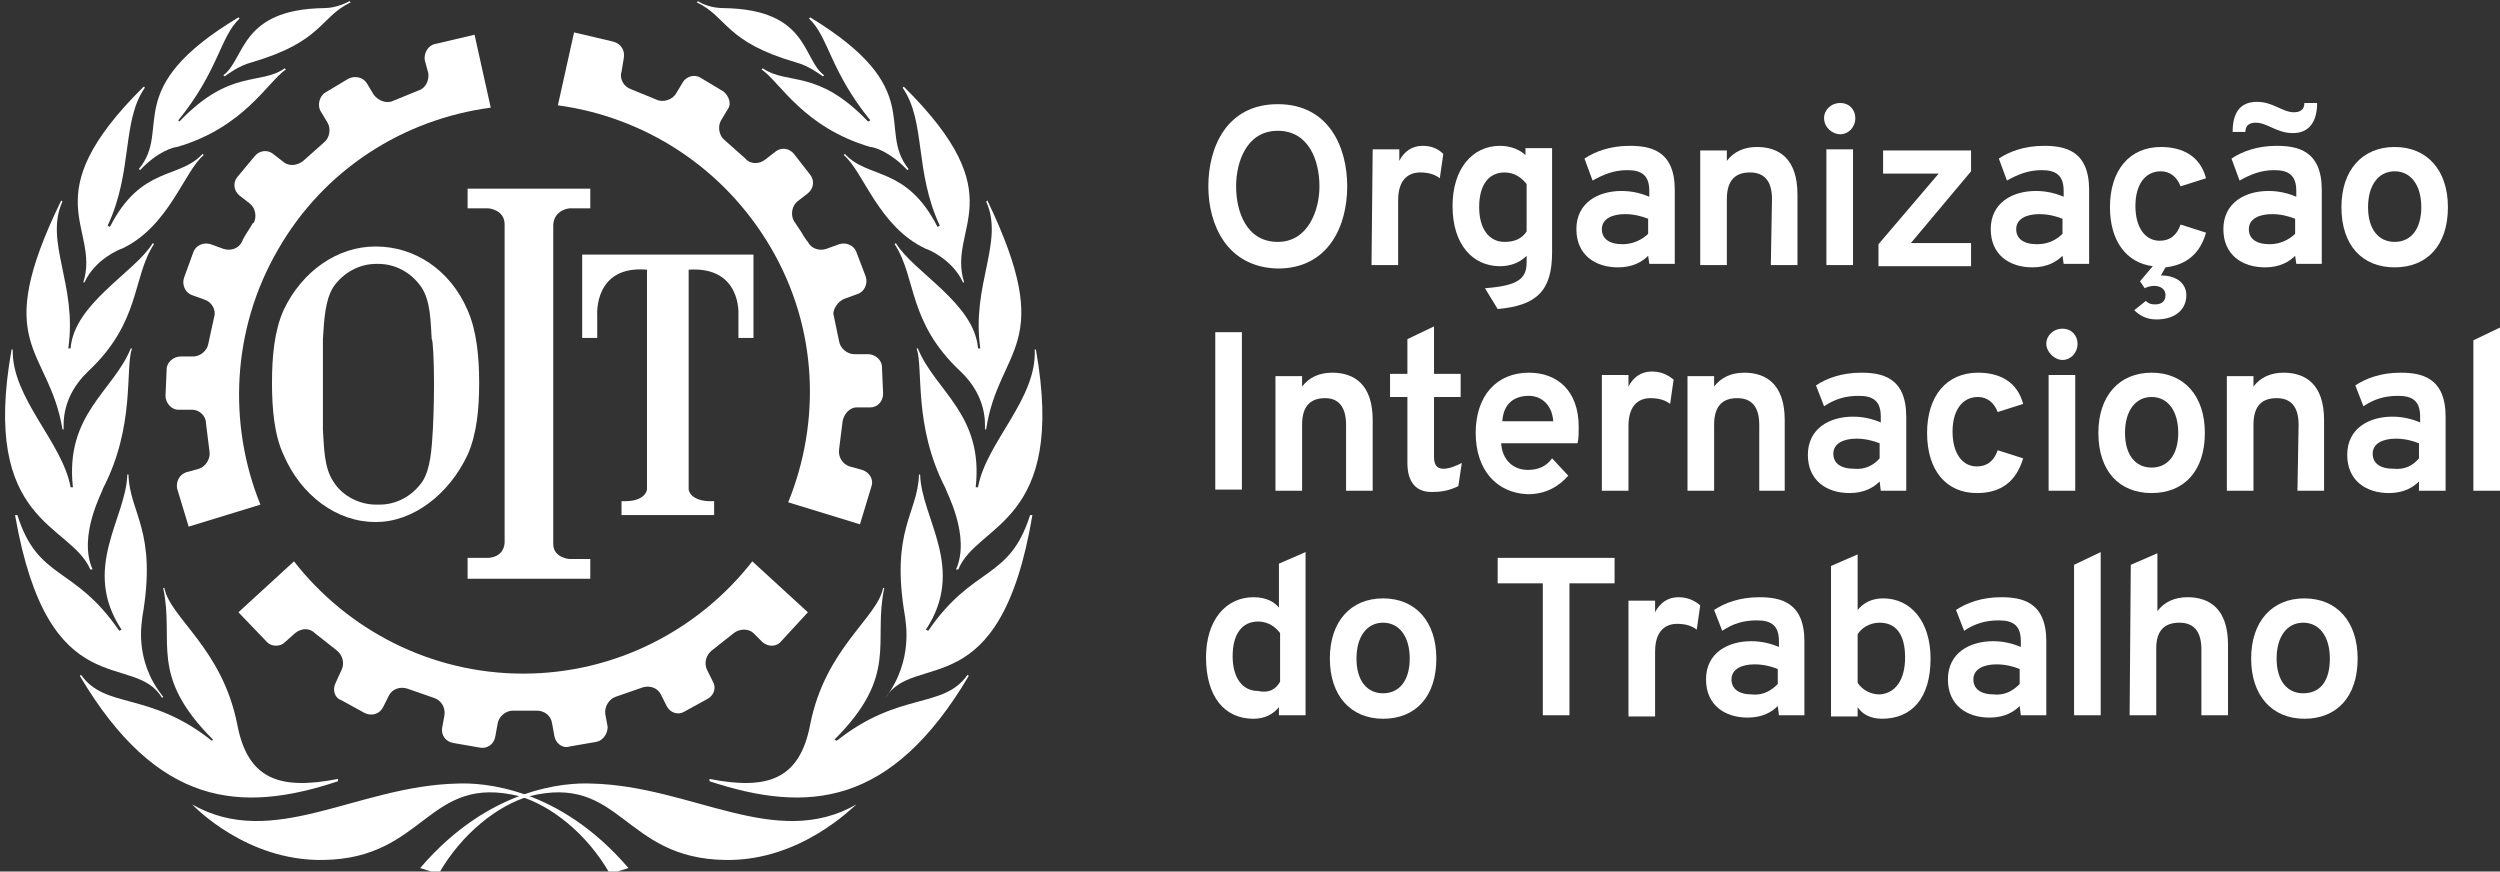 <?xml version="1.0" encoding="utf-8"?>
<!-- Generator: Adobe Illustrator 24.0.1, SVG Export Plug-In . SVG Version: 6.00 Build 0)  -->
<svg version="1.1" id="Calque_1" xmlns="http://www.w3.org/2000/svg" xmlns:xlink="http://www.w3.org/1999/xlink" x="0px" y="0px"
	 viewBox="0 0 216 75.3" style="enable-background:new 0 0 216 75.3;" xml:space="preserve">
<rect x="0" y="0" width="216" height="75.3" fill="#333333" stroke="none"/>
<style type="text/css">
	.st0{display:none;}
	.st1{fill:#FFFFFF;}
</style>
<g id="Grid_Background" class="st0">
</g>
<g id="Lockup">
	<g>
		<path class="st1" d="M104.4,16.1c0-3.4,1.6-7.1,6-7.1c4.4,0,6,3.7,6,7.1s-1.6,7.1-6,7.1C106,23.1,104.4,19.4,104.4,16.1z
			 M114,16.1c0-2.2-0.9-4.8-3.6-4.8c-2.7,0-3.6,2.7-3.6,4.8c0,2.2,0.9,4.8,3.6,4.8C113,20.9,114,18.2,114,16.1z"/>
		<path class="st1" d="M118.6,12.9h2.3v1c0.4-0.8,1.1-1.3,2-1.3c0.7,0,1.3,0.2,1.8,0.7l-0.3,2.1c-0.4-0.3-0.9-0.5-1.7-0.5
			c-0.9,0-1.9,0.5-1.9,2.4v5.6h-2.3L118.6,12.9L118.6,12.9z"/>
		<path class="st1" d="M128.3,24.9c2.8-0.2,3.6-0.8,3.6-2.2v-0.6c-0.6,0.6-1.4,0.9-2.3,0.9c-2.3,0-4.1-1.8-4.1-5.2
			c0-3.2,1.7-5.2,4.1-5.2c1,0,1.8,0.4,2.2,0.8v-0.6h2.3v9c0,3.3-1.3,4.6-4.7,4.9L128.3,24.9z M131.9,20v-4.1c-0.4-0.5-1-1-1.9-1
			c-1.4,0-2.2,1.1-2.2,3c0,1.8,0.8,3,2.2,3C130.9,20.9,131.5,20.6,131.9,20z"/>
		<path class="st1" d="M142.4,22.1c-0.5,0.5-1.3,1-2.6,1c-2,0-3.6-1.1-3.6-3.3c0-2.3,1.9-3.3,3.9-3.3c0.9,0,1.7,0.2,2.4,0.5v-0.5
			c0-1.3-0.6-1.8-1.9-1.8c-1.2,0-2.1,0.4-3,0.9l-0.7-1.9c0.9-0.6,2.2-1.1,3.9-1.1c1.8,0,3.9,0.4,3.9,3.8v6.4h-2.2L142.4,22.1
			L142.4,22.1z M142.4,20.2v-1.3c-0.5-0.2-1.2-0.4-2-0.4c-1.1,0-2,0.4-2,1.3c0,0.8,0.6,1.3,1.8,1.3
			C141.1,21.1,141.9,20.7,142.4,20.2z"/>
		<path class="st1" d="M153.1,17.2c0-1.6-0.7-2.3-1.9-2.3c-1.2,0-2,0.6-2,2.3v5.7h-2.3v-9.9h2.3v0.9c0.6-0.8,1.5-1.2,2.6-1.2
			c1.9,0,3.5,1,3.5,4.1v6.1h-2.3L153.1,17.2L153.1,17.2z"/>
		<path class="st1" d="M157.6,10.2c0-0.7,0.6-1.3,1.4-1.3s1.3,0.6,1.3,1.3c0,0.8-0.6,1.4-1.3,1.4S157.6,11,157.6,10.2z M157.8,12.9
			h2.3v10h-2.3V12.9z"/>
		<path class="st1" d="M162.3,21.1l5.2-6.1h-4.8v-2h7.6v1.8l-5.2,6.2h5.2v2h-8L162.3,21.1L162.3,21.1z"/>
		<path class="st1" d="M178.2,22.1c-0.5,0.5-1.3,1-2.6,1c-2,0-3.6-1.1-3.6-3.3c0-2.3,1.9-3.3,3.9-3.3c0.9,0,1.7,0.2,2.4,0.5v-0.5
			c0-1.3-0.6-1.8-1.9-1.8c-1.2,0-2.1,0.4-3,0.9l-0.7-1.9c0.9-0.6,2.2-1.1,3.9-1.1c1.8,0,3.9,0.4,3.9,3.8v6.4h-2.2L178.2,22.1
			L178.2,22.1z M178.2,20.2v-1.3c-0.5-0.2-1.2-0.4-2-0.4c-1.1,0-2,0.4-2,1.3c0,0.8,0.6,1.3,1.8,1.3C177,21.1,177.7,20.7,178.2,20.2z
			"/>
		<path class="st1" d="M184.4,26.8l1-0.8c0.2,0.2,0.4,0.3,0.8,0.3c0.6,0,0.9-0.3,0.9-0.8c0-0.5-0.4-0.8-1-0.8
			c-0.3,0-0.6,0.1-0.8,0.2l-0.4-0.6l1.1-1.3c-2.3-0.3-3.7-2.2-3.7-5.1c0-3.2,1.7-5.2,4.4-5.2c1.9,0,3.4,0.8,3.9,2.7l-2.2,0.7
			c-0.3-0.8-0.9-1.3-1.7-1.3c-1.4,0-2.2,1.2-2.2,3s0.8,3,2.1,3c0.9,0,1.5-0.5,1.8-1.4l2.2,0.7c-0.5,1.8-1.7,2.8-3.5,3l-0.4,0.7
			c1.5,0,2.2,0.8,2.2,1.7c0,1.2-0.9,2.1-2.6,2.1C185.4,27.6,184.8,27.2,184.4,26.8z"/>
		<path class="st1" d="M198.3,22.1c-0.5,0.5-1.3,1-2.6,1c-2,0-3.6-1.1-3.6-3.3c0-2.3,1.9-3.3,3.9-3.3c0.9,0,1.7,0.2,2.4,0.5v-0.5
			c0-1.3-0.6-1.8-1.9-1.8c-1.2,0-2.1,0.4-3,0.9l-0.7-1.9c0.9-0.6,2.2-1.1,3.9-1.1c1.8,0,3.9,0.4,3.9,3.8v6.4h-2.2L198.3,22.1
			L198.3,22.1z M194.9,10.6c-0.5,0-0.9,0.2-0.9,0.8h-1.1c0-1.6,0.6-2.6,2.1-2.6c1.4,0,2.2,0.9,3.2,0.9c0.5,0,0.9-0.2,0.9-0.8h1.1
			c0,1.5-0.6,2.6-2.1,2.6C196.7,11.5,195.9,10.6,194.9,10.6z M198.3,20.2v-1.3c-0.5-0.2-1.2-0.4-2-0.4c-1.1,0-2,0.4-2,1.3
			c0,0.8,0.6,1.3,1.8,1.3C197,21.1,197.8,20.7,198.3,20.2z"/>
		<path class="st1" d="M202.3,17.9c0-3.2,1.8-5.2,4.6-5.2c2.8,0,4.6,2,4.6,5.2c0,3.3-1.8,5.2-4.6,5.2
			C204.1,23.1,202.3,21.2,202.3,17.9z M209.2,17.9c0-1.9-0.9-3.1-2.3-3.1c-1.4,0-2.3,1.2-2.3,3.1s0.9,3,2.3,3
			C208.3,20.9,209.2,19.8,209.2,17.9z"/>
		<path class="st1" d="M105,28.7h2.3v13.6H105V28.7z"/>
		<path class="st1" d="M116.3,36.7c0-1.6-0.7-2.3-1.8-2.3c-1.2,0-2,0.6-2,2.3v5.7h-2.3v-9.9h2.3v0.9c0.6-0.8,1.5-1.2,2.6-1.2
			c1.9,0,3.5,1,3.5,4.1v6.1h-2.3L116.3,36.7L116.3,36.7z"/>
		<path class="st1" d="M121.6,40v-5.7h-1.5v-2h1.5v-3l2.3-1.1v4.1h2.3v2h-2.3v5.2c0,0.6,0.2,1,0.8,1c0.5,0,1-0.2,1.6-0.5l-0.3,2
			c-0.6,0.3-1.3,0.5-2.1,0.5C122.3,42.6,121.6,41.6,121.6,40z"/>
		<path class="st1" d="M127.5,37.4c0-3.2,1.8-5.2,4.6-5.2c2.4,0,4.3,1.5,4.3,4.7c0,0.4,0,1-0.1,1.4h-6.6c0.1,1.5,1.1,2.3,2.3,2.3
			c0.9,0,1.6-0.3,2.1-1l1.4,1.5c-0.8,0.9-1.9,1.6-3.5,1.6C129.3,42.6,127.5,40.6,127.5,37.4z M134.2,36.4c-0.1-1.5-1.1-2.2-2.1-2.2
			c-1.2,0-2.2,0.6-2.3,2.2H134.2z"/>
		<path class="st1" d="M138.4,32.4h2.3v1c0.4-0.8,1.1-1.3,2-1.3c0.7,0,1.3,0.2,1.9,0.7l-0.3,2.1c-0.4-0.3-0.9-0.5-1.7-0.5
			c-0.9,0-1.9,0.5-1.9,2.4v5.6h-2.3V32.4L138.4,32.4z"/>
		<path class="st1" d="M152,36.7c0-1.6-0.7-2.3-1.9-2.3c-1.2,0-2,0.6-2,2.3v5.7h-2.3v-9.9h2.3v0.9c0.6-0.8,1.5-1.2,2.6-1.2
			c1.9,0,3.5,1,3.5,4.1v6.1H152L152,36.7L152,36.7z"/>
		<path class="st1" d="M162.4,41.6c-0.5,0.5-1.3,1-2.6,1c-2,0-3.6-1.1-3.6-3.3c0-2.3,1.9-3.3,3.9-3.3c0.9,0,1.7,0.2,2.4,0.5V36
			c0-1.3-0.6-1.8-1.9-1.8c-1.2,0-2.1,0.3-3,0.9l-0.7-1.8c0.9-0.6,2.2-1.1,3.9-1.1c1.8,0,3.9,0.4,3.9,3.8v6.4h-2.2L162.4,41.6
			L162.4,41.6z M162.4,39.6v-1.3c-0.5-0.2-1.2-0.4-2-0.4c-1.1,0-2,0.4-2,1.3c0,0.8,0.6,1.3,1.8,1.3
			C161.1,40.6,161.9,40.2,162.4,39.6z"/>
		<path class="st1" d="M166.5,37.4c0-3.2,1.7-5.2,4.4-5.2c1.9,0,3.4,0.8,3.9,2.7l-2.2,0.7c-0.3-0.8-0.9-1.3-1.7-1.3
			c-1.4,0-2.2,1.2-2.2,3s0.8,3,2.1,3c0.9,0,1.5-0.5,1.8-1.4l2.2,0.7c-0.6,2-1.9,3-4,3C168.2,42.6,166.5,40.7,166.5,37.4z"/>
		<path class="st1" d="M176.8,29.7c0-0.7,0.6-1.3,1.4-1.3s1.3,0.6,1.3,1.3c0,0.8-0.6,1.4-1.3,1.4S176.8,30.4,176.8,29.7z M177,32.4
			h2.3v10H177V32.4z"/>
		<path class="st1" d="M181.3,37.4c0-3.2,1.8-5.2,4.6-5.2c2.8,0,4.6,2,4.6,5.2c0,3.3-1.8,5.2-4.6,5.2
			C183.1,42.6,181.3,40.7,181.3,37.4z M188.2,37.4c0-1.9-0.9-3.1-2.3-3.1c-1.4,0-2.3,1.2-2.3,3.1s0.9,3,2.3,3
			C187.3,40.4,188.2,39.3,188.2,37.4z"/>
		<path class="st1" d="M198.6,36.7c0-1.6-0.7-2.3-1.9-2.3c-1.2,0-2,0.6-2,2.3v5.7h-2.3v-9.9h2.3v0.9c0.6-0.8,1.5-1.2,2.6-1.2
			c1.9,0,3.5,1,3.5,4.1v6.1h-2.3L198.6,36.7L198.6,36.7z"/>
		<path class="st1" d="M209,41.6c-0.5,0.5-1.3,1-2.6,1c-2,0-3.6-1.1-3.6-3.3c0-2.3,1.9-3.3,3.9-3.3c0.9,0,1.7,0.2,2.4,0.5V36
			c0-1.3-0.6-1.8-1.9-1.8c-1.2,0-2.1,0.3-3,0.9l-0.7-1.8c0.9-0.6,2.2-1.1,3.9-1.1c1.8,0,3.9,0.4,3.9,3.8v6.4H209L209,41.6L209,41.6z
			 M209,39.6v-1.3c-0.5-0.2-1.2-0.4-2-0.4c-1.1,0-2,0.4-2,1.3c0,0.8,0.6,1.3,1.8,1.3C207.8,40.6,208.5,40.2,209,39.6z"/>
		<path class="st1" d="M213.7,29.4l2.3-1.1v14.1h-2.3V29.4z"/>
		<path class="st1" d="M104.2,56.8c0-3.2,1.7-5.2,4.1-5.2c1.1,0,1.8,0.4,2.2,0.9v-3.8l2.3-1v14.1h-2.3v-0.7c-0.5,0.6-1.2,1-2.2,1
			C105.8,62.1,104.2,60.2,104.2,56.8z M110.6,58.9v-4.2c-0.3-0.4-0.9-1-1.9-1c-1.4,0-2.2,1.1-2.2,3c0,1.8,0.8,3,2.2,3
			C109.6,59.9,110.2,59.6,110.6,58.9z"/>
		<path class="st1" d="M114.9,56.9c0-3.2,1.8-5.2,4.6-5.2c2.8,0,4.6,2,4.6,5.2c0,3.3-1.8,5.2-4.6,5.2
			C116.7,62.1,114.9,60.1,114.9,56.9z M121.8,56.9c0-1.9-0.9-3.1-2.3-3.1c-1.4,0-2.3,1.2-2.3,3.1c0,1.9,0.9,3,2.3,3
			C120.9,59.9,121.8,58.8,121.8,56.9z"/>
		<path class="st1" d="M135.6,61.8h-2.3V50.4h-3.9v-2.2h10.1v2.2h-3.9L135.6,61.8L135.6,61.8z"/>
		<path class="st1" d="M140.7,51.9h2.3v1c0.4-0.8,1.1-1.3,2-1.3c0.7,0,1.3,0.2,1.9,0.7l-0.3,2.1c-0.4-0.3-0.9-0.5-1.7-0.5
			c-0.9,0-1.9,0.5-1.9,2.4v5.6h-2.3V51.9z"/>
		<path class="st1" d="M153.6,61c-0.5,0.5-1.3,1-2.6,1c-2,0-3.6-1.1-3.6-3.3c0-2.3,1.9-3.3,3.9-3.3c0.9,0,1.7,0.2,2.4,0.5v-0.5
			c0-1.3-0.6-1.8-1.9-1.8c-1.2,0-2.1,0.3-3,0.9l-0.7-1.8c0.9-0.6,2.2-1.1,3.9-1.1c1.8,0,3.9,0.4,3.9,3.8v6.4h-2.2L153.6,61L153.6,61
			z M153.6,59.1v-1.3c-0.5-0.2-1.2-0.4-2-0.4c-1.1,0-2,0.4-2,1.3c0,0.8,0.6,1.3,1.8,1.3C152.4,60.1,153.1,59.6,153.6,59.1z"/>
		<path class="st1" d="M160.5,61.1v0.8h-2.3v-13l2.3-1v4.8c0.5-0.6,1.2-1,2.2-1c2.4,0,4.1,2,4.1,5.2c0,3.4-1.6,5.2-4.2,5.2
			C161.6,62.1,160.9,61.7,160.5,61.1z M164.6,56.8c0-2-0.8-3-2.2-3c-0.9,0-1.6,0.5-1.9,1v4.2c0.4,0.6,1.1,1,1.9,1
			C163.8,59.9,164.6,58.7,164.6,56.8z"/>
		<path class="st1" d="M174.5,61c-0.5,0.5-1.3,1-2.6,1c-2,0-3.6-1.1-3.6-3.3c0-2.3,1.9-3.3,3.9-3.3c0.9,0,1.7,0.2,2.4,0.5v-0.5
			c0-1.3-0.6-1.8-1.9-1.8c-1.2,0-2.1,0.3-3,0.9l-0.7-1.8c0.9-0.6,2.2-1.1,3.9-1.1c1.8,0,3.9,0.4,3.9,3.8v6.4h-2.2L174.5,61L174.5,61
			z M174.5,59.1v-1.3c-0.5-0.2-1.2-0.4-2-0.4c-1.1,0-2,0.4-2,1.3c0,0.8,0.6,1.3,1.8,1.3C173.3,60.1,174,59.6,174.5,59.1z"/>
		<path class="st1" d="M179.2,48.8l2.3-1.1v14.1h-2.3V48.8z"/>
		<path class="st1" d="M184.1,48.8l2.3-1v5c0.6-0.8,1.5-1.2,2.6-1.2c1.9,0,3.5,1,3.5,4.1v6.1h-2.3v-5.7c0-1.6-0.7-2.3-1.9-2.3
			c-1.2,0-2,0.6-2,2.2v5.8h-2.3L184.1,48.8L184.1,48.8z"/>
		<path class="st1" d="M194.5,56.9c0-3.2,1.8-5.2,4.6-5.2c2.8,0,4.6,2,4.6,5.2c0,3.3-1.8,5.2-4.6,5.2
			C196.3,62.1,194.5,60.1,194.5,56.9z M201.3,56.9c0-1.9-0.9-3.1-2.3-3.1c-1.4,0-2.3,1.2-2.3,3.1c0,1.9,0.9,3,2.3,3
			C200.5,59.9,201.3,58.8,201.3,56.9z"/>
	</g>
	<g>
		<g>
			<path class="st1" d="M21.4,20c-0.4,0.6-0.5,0.9-0.5,0.9c-0.3,0.6-1,0.8-1.6,0.6l-1.1-0.4c-0.6-0.2-1.3,0.1-1.5,0.7L15.9,24
				c-0.2,0.6,0.1,1.3,0.7,1.5l1.1,0.4c0.6,0.2,1,0.9,0.8,1.5L18,29.7c-0.1,0.6-0.7,1.1-1.3,1.1l-1.1,0c-0.6,0-1.2,0.5-1.2,1.1
				l-0.1,2.3c0,0.6,0.5,1.2,1.1,1.2l1.2,0c0.6,0,1.2,0.5,1.2,1.2l0.3,2.4c0.1,0.6-0.3,1.3-0.9,1.5l-1.1,0.3
				c-0.6,0.2-0.9,0.8-0.8,1.4l1,3.3l6.2-1.9c-2.8-6.9-2.5-15.1,1.5-22c4-7,10.9-11.3,18.4-12.3l-1.4-6.3l-3.4,0.8
				c-0.6,0.1-1,0.8-0.9,1.4l0.3,1.1c0.1,0.6-0.2,1.3-0.8,1.5l-2.2,0.9c-0.6,0.3-1.3,0-1.7-0.5l-0.6-1c-0.3-0.5-1-0.7-1.6-0.4l-2,1.2
				c-0.5,0.3-0.7,1.1-0.4,1.6l0.6,1c0.3,0.5,0.2,1.3-0.3,1.7l-1.8,1.6c-0.5,0.4-1.2,0.5-1.7,0.1l-0.9-0.7c-0.5-0.4-1.2-0.3-1.6,0.2
				l-1.5,1.8c-0.4,0.5-0.3,1.2,0.2,1.6l0.9,0.7c0.5,0.4,0.6,1.2,0.3,1.7C21.9,19.1,21.8,19.4,21.4,20z"/>
		</g>
		<g>
			<path class="st1" d="M45.3,61.4c0.7,0,1.1,0,1.1,0c0.6,0,1.2,0.4,1.3,1.1l0.2,1.1c0.1,0.6,0.7,1.1,1.3,0.9l2.3-0.4
				c0.6-0.1,1-0.7,1-1.3l-0.2-1.1c-0.1-0.6,0.3-1.3,0.9-1.5l2.3-0.8c0.6-0.2,1.3,0,1.6,0.6l0.5,1c0.3,0.6,1,0.8,1.5,0.5l2-1.1
				c0.6-0.3,0.8-1,0.5-1.5l-0.5-1c-0.3-0.6-0.1-1.3,0.4-1.7l1.9-1.5c0.5-0.4,1.3-0.4,1.7,0l0.8,0.8c0.5,0.4,1.2,0.4,1.6-0.1l2.3-2.5
				l-4.8-4.4c-4.6,5.9-11.8,9.7-19.8,9.7s-15.2-3.8-19.8-9.7l-4.8,4.4l2.4,2.5c0.4,0.5,1.2,0.5,1.6,0.1l0.9-0.8
				c0.5-0.4,1.2-0.5,1.7,0l1.9,1.5c0.5,0.4,0.7,1.1,0.4,1.7L29,59c-0.3,0.6-0.1,1.3,0.5,1.5l2,1.1c0.6,0.3,1.3,0.1,1.6-0.5l0.5-1
				c0.3-0.6,1-0.8,1.6-0.6l2.3,0.8c0.6,0.2,1,0.8,0.9,1.5l-0.2,1.1c-0.1,0.6,0.3,1.2,1,1.3l2.3,0.4c0.6,0.1,1.2-0.3,1.3-1l0.2-1.1
				c0.1-0.6,0.7-1.1,1.3-1.1C44.3,61.4,44.6,61.4,45.3,61.4z"/>
		</g>
		<g>
			<path class="st1" d="M69.2,20c-0.4-0.6-0.6-0.9-0.6-0.9c-0.3-0.5-0.2-1.3,0.3-1.7l0.9-0.7c0.5-0.4,0.6-1.1,0.2-1.6l-1.4-1.8
				c-0.4-0.5-1.1-0.6-1.6-0.2l-0.9,0.7c-0.5,0.4-1.3,0.4-1.7-0.1l-1.8-1.6c-0.5-0.4-0.6-1.2-0.3-1.7l0.6-1C63.2,9,63,8.3,62.5,7.9
				l-2-1.2C60,6.4,59.3,6.6,59,7.1l-0.6,1c-0.3,0.5-1.1,0.8-1.7,0.5l-2.2-0.9c-0.6-0.2-1-0.9-0.8-1.5L53.9,5
				c0.1-0.6-0.2-1.2-0.9-1.4l-3.4-0.8l-1.4,6.3c7.4,1,14.3,5.3,18.4,12.3s4.3,15.1,1.5,22l6.2,1.9l1-3.3c0.2-0.6-0.2-1.2-0.8-1.4
				l-1.1-0.3c-0.6-0.2-1-0.8-0.9-1.5l0.3-2.4c0.1-0.6,0.6-1.2,1.2-1.2l1.2,0c0.6,0,1.1-0.5,1.1-1.2l-0.1-2.3c0-0.6-0.6-1.1-1.2-1.1
				l-1.2,0c-0.6,0-1.2-0.5-1.3-1.1l-0.5-2.4C72,26.7,72.4,26,73,25.8l1.1-0.4c0.6-0.2,0.9-0.9,0.7-1.5l-0.8-2.1
				c-0.2-0.6-0.9-0.9-1.5-0.7l-1.1,0.4c-0.6,0.2-1.3,0-1.6-0.6C69.8,20.9,69.6,20.7,69.2,20z"/>
		</g>
		<g>
			<path class="st1" d="M9.4,19.5C9.4,19.5,9.4,19.5,9.4,19.5C9.4,19.5,9.4,19.5,9.4,19.5z"/>
		</g>
		<g>
			<path class="st1" d="M19.3,6.5l0.1,0.1c0.3-0.2,1.2-0.9,2.3-1.2c6.2-1.8,5.9-3.9,8.6-5.2l-0.1-0.1C30,0.2,29.1,0.7,28,0.7
				C20.7,0.8,21.2,5.1,19.3,6.5z"/>
		</g>
		<g>
			<path class="st1" d="M12,14.6l0.1,0.1c1.5-1.6,2.9-2,3.2-2c5.8-1.7,7.8-5.6,9.4-6.7l-0.1-0.1c-2.1,1.5-4.7,0-9.1,4.6
				c0,0-0.1-0.1-0.1-0.1c3.5-4.3,3.6-7.2,5.3-8.8l-0.1-0.1C10.3,7.7,14.9,11.1,12,14.6z"/>
		</g>
		<g>
			<path class="st1" d="M12.4,7.5c-9.7,9.6-3.7,12.1-5.2,16.9l0.1,0c0.9-2,3.1-2.9,3.2-2.9c4.1-1.9,5.4-6.7,7.1-8.1l-0.1-0.1
				c-2,2.2-5.3,1-8,6.3c0,0-0.2-0.1-0.2-0.1c2.2-4.7,1.2-9,3.2-11.9C12.5,7.5,12.5,7.5,12.4,7.5z"/>
		</g>
		<g>
			<path class="st1" d="M5.4,37.1l0.1,0c0-0.5-0.2-2.8,2.1-5c4.6-4.3,3.8-8.1,5.7-11l-0.1-0.1c-1.5,2.5-6.8,5.2-7.1,9.1
				c0,0-0.2,0-0.2,0c0.8-5.5-2.1-9.2-0.5-12.7c-0.1,0-0.1-0.1-0.1-0.1C-0.9,30,4.2,29.9,5.4,37.1z"/>
		</g>
		<g>
			<path class="st1" d="M7.8,49.2l0.2,0c-1.3-2.9,0.9-6.8,0.9-7c2.8-5.4,1.9-10.3,2.5-12.1l-0.1,0c-1.5,3.7-5.7,5.7-5,12
				c0,0-0.2,0-0.2,0C5.4,38.2,1,34.4,1.1,30.2c0,0,0,0-0.1,0C-1.7,45.3,6.1,45.2,7.8,49.2z"/>
		</g>
		<g>
			<path class="st1" d="M14,60.3l0.1-0.1c-2.6-3.2-1.8-6.6-1.8-6.9c1.3-7.5-1.1-8.9-1.2-12.3H11c-0.1,3.8-4,8.1-0.5,13.4l-0.2,0.1
				c-3.9-5.7-7-4.3-8.8-10l0,0c-0.1,0-0.1,0-0.2,0C4.2,61.2,11.6,56.2,14,60.3z"/>
		</g>
		<g>
			<path class="st1" d="M29.2,67.5l0-0.2c-5.1,1-7.8,0-8.7-4.7c-1.3-6.6-5.8-9.2-6.3-11.8h0c-0.1,0-0.1,0-0.1,0l0,0
				c1,4.7-1.3,7.5,4.3,13.1l-0.1,0.1c-5.4-4.3-9.2-2.7-11.3-5.7c0,0-0.1,0.1-0.1,0.1C13.6,69.7,20.8,70.3,29.2,67.5z"/>
		</g>
		<g>
			<path class="st1" d="M16.6,69.5L16.6,69.5c7,4,14.2-1.6,22.9-1.8c2.2-0.1,8.8,0.3,14.8,7.3l-1.6,0.5c-2-3.5-5.1-5.9-7.8-6.7
				c-8-2-8.1,5.4-17,5.5C21.3,74.4,16.8,69.7,16.6,69.5z"/>
		</g>
		<g>
			<path class="st1" d="M81.1,19.5C81.1,19.5,81.2,19.5,81.1,19.5C81.2,19.5,81.1,19.5,81.1,19.5z"/>
		</g>
		<g>
			<path class="st1" d="M81.1,19.5C81.1,19.5,81.2,19.5,81.1,19.5C81.2,19.5,81.1,19.5,81.1,19.5z"/>
		</g>
		<g>
			<path class="st1" d="M9.4,19.5C9.4,19.5,9.4,19.5,9.4,19.5C9.4,19.5,9.4,19.5,9.4,19.5z"/>
		</g>
		<g>
			<path class="st1" d="M81.1,19.5C81.1,19.5,81.2,19.5,81.1,19.5C81.2,19.5,81.1,19.5,81.1,19.5z"/>
		</g>
		<g>
			<path class="st1" d="M71.2,6.5l-0.1,0.1c-0.3-0.2-1.2-0.9-2.3-1.2c-6.2-1.8-5.9-3.9-8.6-5.2l0.1-0.1c0.3,0.2,1.1,0.6,2.2,0.6
				C69.9,0.8,69.3,5.1,71.2,6.5z"/>
		</g>
		<g>
			<path class="st1" d="M78.5,14.6l-0.1,0.1c-1.5-1.6-2.9-2-3.2-2c-5.8-1.7-7.8-5.6-9.4-6.7l0.1-0.1c2.2,1.5,4.7,0,9.1,4.6
				c0,0,0.2-0.1,0.2-0.1c-3.5-4.3-3.6-7.2-5.3-8.8l0.1-0.1C80.2,7.7,75.7,11.1,78.5,14.6z"/>
		</g>
		<g>
			<path class="st1" d="M78.1,7.5c9.7,9.6,3.7,12.1,5.2,16.9l-0.1,0c-0.9-2-3.1-2.9-3.2-2.9c-4.1-1.9-5.4-6.7-7.1-8.1l0.1-0.1
				c2,2.2,5.3,1,8,6.3c0,0,0.2-0.1,0.2-0.1c-2.2-4.7-1.2-9-3.2-11.9C78,7.5,78.1,7.5,78.1,7.5z"/>
		</g>
		<g>
			<path class="st1" d="M85.2,37.1l-0.1,0c0-0.5,0.2-2.8-2.1-5c-4.6-4.3-3.8-8.1-5.7-11l0.1-0.1c1.5,2.5,6.8,5.2,7.1,9.1
				c0,0,0.2,0,0.2,0c-0.8-5.5,2.1-9.2,0.5-12.7c0.1,0,0.1-0.1,0.1-0.1C91.4,30,86.3,29.9,85.2,37.1z"/>
		</g>
		<g>
			<path class="st1" d="M82.8,49.2l-0.2,0c1.3-2.9-0.9-6.8-0.9-7c-2.8-5.4-1.9-10.3-2.5-12.1l0.1,0c1.5,3.7,5.7,5.7,5,12
				c0,0,0.2,0,0.2,0c0.7-3.9,5.1-7.6,4.9-11.9c0,0,0.1,0,0.1,0C92.2,45.3,84.4,45.2,82.8,49.2z"/>
		</g>
		<g>
			<path class="st1" d="M76.5,60.3L76.5,60.3c2.5-3.3,1.7-6.7,1.7-7c-1.3-7.5,1.1-8.9,1.2-12.3h0.1c0.1,3.8,4,8.1,0.5,13.4l0.2,0.1
				c3.9-5.7,7-4.3,8.8-10l0,0c0.1,0,0.1,0,0.2,0C86.4,61.2,79,56.2,76.5,60.3z"/>
		</g>
		<g>
			<path class="st1" d="M61.3,67.5l0-0.2c5.1,1,7.8,0,8.7-4.7c1.3-6.6,5.8-9.2,6.3-11.8h0c0.1,0,0.1,0,0.1,0l0,0
				c-1,4.7,1.3,7.5-4.3,13.1l0.2,0.1c5.4-4.3,9.2-2.7,11.3-5.7c0,0,0.1,0.1,0.1,0.1C77,69.7,69.8,70.3,61.3,67.5z"/>
		</g>
		<g>
			<path class="st1" d="M74,69.5L74,69.5c-7,4-14.2-1.6-22.9-1.8c-2.2-0.1-8.8,0.3-14.8,7.3l1.6,0.5c2-3.5,5.1-5.9,7.8-6.7
				c8-2,8.1,5.4,17,5.5C69.2,74.4,73.7,69.7,74,69.5z"/>
		</g>
		<g>
			<path class="st1" d="M9.4,19.5C9.4,19.5,9.4,19.5,9.4,19.5C9.4,19.5,9.4,19.5,9.4,19.5z"/>
		</g>
		<g>
			<path class="st1" d="M9.4,19.5C9.4,19.5,9.4,19.5,9.4,19.5C9.4,19.5,9.4,19.5,9.4,19.5z"/>
		</g>
		<g>
			<path class="st1" d="M81.1,19.5C81.1,19.5,81.2,19.5,81.1,19.5C81.2,19.5,81.1,19.5,81.1,19.5z"/>
		</g>
		<g>
			<g>
				<path class="st1" d="M47.8,19.4c0.1-1.3,1.4-1.4,1.4-1.4H51v-1.7H40.4V18h1.8c0,0,1.4,0.1,1.4,1.4v27.5
					c-0.1,1.3-1.4,1.3-1.4,1.3h-1.8V50H51v-1.7h-1.8c0,0-1.4-0.1-1.4-1.3L47.8,19.4L47.8,19.4z"/>
			</g>
		</g>
		<g>
			<path class="st1" d="M65.1,22v7.2h-1.3v-2c0,0,0.3-4.2-4.3-3.9v19c0,0,0.1,1.1,2.2,1v1.2h-8v-1.2c2.1,0.1,2.2-1,2.2-1v-19
				c-4.6-0.4-4.3,3.9-4.3,3.9v2h-1.3V22H65.1L65.1,22z"/>
		</g>
		<g>
			<path class="st1" d="M32.5,21.3h-0.1c-3.2,0-6.3,2.1-7.9,5.5c-0.8,1.8-1,4-1,6.3c0,2.2,0.2,4.5,1,6.2c1.5,3.5,4.6,5.8,7.9,5.8
				h0.1c3.2,0,6.3-2.4,7.9-5.8c0.8-1.8,1-4,1-6.2c0-2.2-0.2-4.5-1-6.3C38.9,23.3,35.8,21.3,32.5,21.3z M37.5,33.2
				c0,2.1-0.1,3.9-0.1,3.9c-0.1,1.7-0.2,3.4-0.9,4.5c-0.9,1.3-2.3,2-3.7,2l-0.1,0h-0.2l0,0c-1.4,0-2.9-0.7-3.7-2
				c-0.8-1.2-0.8-2.9-0.9-4.5c0,0,0-1.8,0-3.8v-0.1c0-2.1,0-3.9,0-3.9c0.1-1.7,0.2-3.4,0.9-4.5c0.9-1.3,2.3-2,3.7-2l0,0h0.2l0,0
				c1.4,0,2.8,0.7,3.7,2c0.8,1.2,0.8,2.9,0.9,4.5C37.4,29.3,37.5,31.1,37.5,33.2L37.5,33.2L37.5,33.2z"/>
		</g>
	</g>
</g>
</svg>
